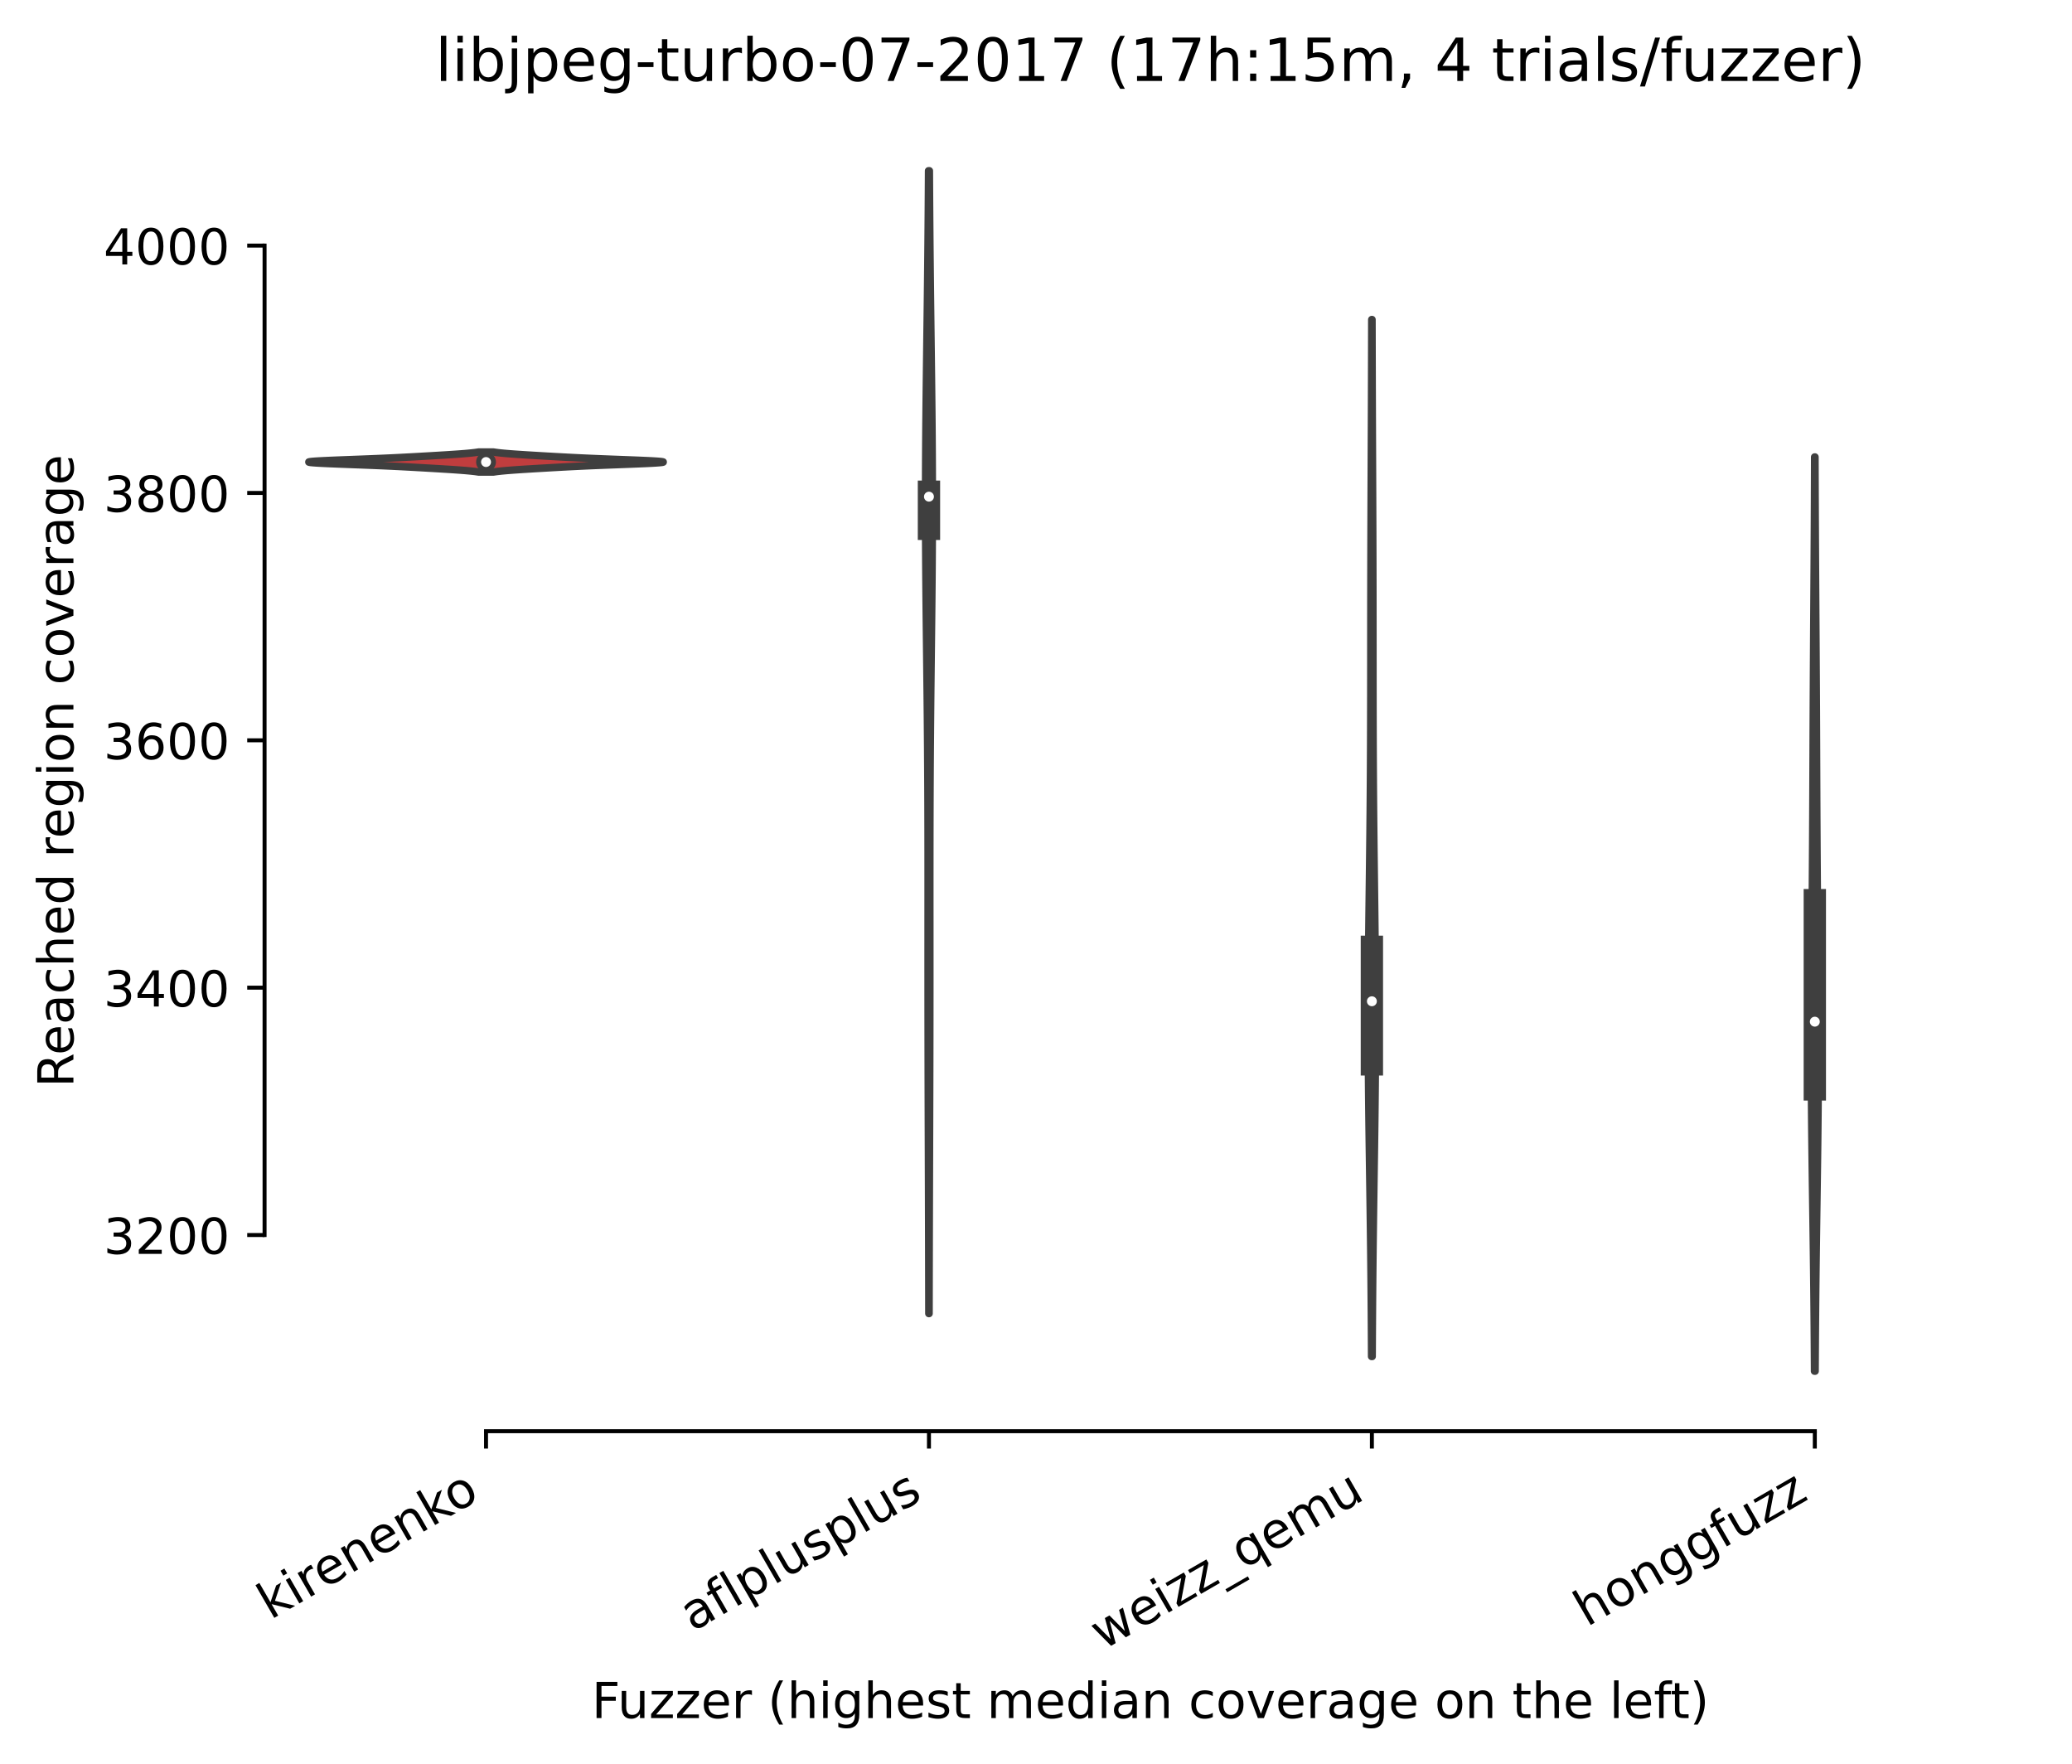 <?xml version="1.0" encoding="utf-8" standalone="no"?>
<!DOCTYPE svg PUBLIC "-//W3C//DTD SVG 1.1//EN"
  "http://www.w3.org/Graphics/SVG/1.1/DTD/svg11.dtd">
<!-- Created with matplotlib (https://matplotlib.org/) -->
<svg height="355.524pt" version="1.1" viewBox="0 0 417.648 355.524" width="417.648pt" xmlns="http://www.w3.org/2000/svg" xmlns:xlink="http://www.w3.org/1999/xlink">
 <defs>
  <style type="text/css">*{stroke-linecap:butt;stroke-linejoin:round;}</style>
 </defs>
 <g id="figure_1">
  <g id="patch_1">
   <path d="M 0 355.524 
L 417.648 355.524 
L 417.648 0 
L 0 0 
z
" style="fill:#ffffff;"/>
  </g>
  <g id="axes_1">
   <g id="patch_2">
    <path d="M 53.328 288.43 
L 410.448 288.43 
L 410.448 22.318 
L 53.328 22.318 
z
" style="fill:#ffffff;"/>
   </g>
   <g id="PolyCollection_1">
    <defs>
     <path d="M 99.448 -260.391 
L 96.489 -260.391 
L 96.236 -260.432 
L 95.951 -260.473 
L 95.635 -260.514 
L 95.285 -260.554 
L 94.901 -260.595 
L 94.483 -260.636 
L 94.03 -260.677 
L 93.545 -260.718 
L 93.028 -260.758 
L 92.48 -260.799 
L 91.905 -260.84 
L 91.305 -260.881 
L 90.683 -260.922 
L 90.042 -260.962 
L 89.385 -261.003 
L 88.715 -261.044 
L 88.034 -261.085 
L 87.345 -261.126 
L 86.65 -261.166 
L 85.949 -261.207 
L 85.242 -261.248 
L 84.529 -261.289 
L 83.807 -261.329 
L 83.074 -261.37 
L 82.327 -261.411 
L 81.563 -261.452 
L 80.776 -261.493 
L 79.963 -261.533 
L 79.121 -261.574 
L 78.245 -261.615 
L 77.334 -261.656 
L 76.386 -261.697 
L 75.403 -261.737 
L 74.387 -261.778 
L 73.341 -261.819 
L 72.274 -261.86 
L 71.194 -261.9 
L 70.112 -261.941 
L 69.041 -261.982 
L 67.994 -262.023 
L 66.988 -262.064 
L 66.039 -262.104 
L 65.163 -262.145 
L 64.377 -262.186 
L 63.695 -262.227 
L 63.132 -262.268 
L 62.699 -262.308 
L 62.405 -262.349 
L 62.256 -262.39 
L 62.256 -262.431 
L 62.405 -262.471 
L 62.699 -262.512 
L 63.132 -262.553 
L 63.695 -262.594 
L 64.377 -262.635 
L 65.163 -262.675 
L 66.039 -262.716 
L 66.988 -262.757 
L 67.994 -262.798 
L 69.041 -262.839 
L 70.112 -262.879 
L 71.194 -262.92 
L 72.274 -262.961 
L 73.341 -263.002 
L 74.387 -263.042 
L 75.403 -263.083 
L 76.386 -263.124 
L 77.334 -263.165 
L 78.245 -263.206 
L 79.121 -263.246 
L 79.963 -263.287 
L 80.776 -263.328 
L 81.563 -263.369 
L 82.327 -263.41 
L 83.074 -263.45 
L 83.807 -263.491 
L 84.529 -263.532 
L 85.242 -263.573 
L 85.949 -263.613 
L 86.65 -263.654 
L 87.345 -263.695 
L 88.034 -263.736 
L 88.715 -263.777 
L 89.385 -263.817 
L 90.042 -263.858 
L 90.683 -263.899 
L 91.305 -263.94 
L 91.905 -263.981 
L 92.48 -264.021 
L 93.028 -264.062 
L 93.545 -264.103 
L 94.03 -264.144 
L 94.483 -264.184 
L 94.901 -264.225 
L 95.285 -264.266 
L 95.635 -264.307 
L 95.951 -264.348 
L 96.236 -264.388 
L 96.489 -264.429 
L 99.448 -264.429 
L 99.448 -264.429 
L 99.701 -264.388 
L 99.985 -264.348 
L 100.301 -264.307 
L 100.651 -264.266 
L 101.035 -264.225 
L 101.454 -264.184 
L 101.906 -264.144 
L 102.391 -264.103 
L 102.909 -264.062 
L 103.456 -264.021 
L 104.031 -263.981 
L 104.631 -263.94 
L 105.253 -263.899 
L 105.894 -263.858 
L 106.552 -263.817 
L 107.222 -263.777 
L 107.902 -263.736 
L 108.591 -263.695 
L 109.286 -263.654 
L 109.987 -263.613 
L 110.694 -263.573 
L 111.408 -263.532 
L 112.13 -263.491 
L 112.862 -263.45 
L 113.609 -263.41 
L 114.374 -263.369 
L 115.16 -263.328 
L 115.973 -263.287 
L 116.816 -263.246 
L 117.691 -263.206 
L 118.603 -263.165 
L 119.55 -263.124 
L 120.533 -263.083 
L 121.55 -263.042 
L 122.595 -263.002 
L 123.662 -262.961 
L 124.742 -262.92 
L 125.824 -262.879 
L 126.896 -262.839 
L 127.942 -262.798 
L 128.948 -262.757 
L 129.897 -262.716 
L 130.773 -262.675 
L 131.559 -262.635 
L 132.241 -262.594 
L 132.804 -262.553 
L 133.237 -262.512 
L 133.531 -262.471 
L 133.68 -262.431 
L 133.68 -262.39 
L 133.531 -262.349 
L 133.237 -262.308 
L 132.804 -262.268 
L 132.241 -262.227 
L 131.559 -262.186 
L 130.773 -262.145 
L 129.897 -262.104 
L 128.948 -262.064 
L 127.942 -262.023 
L 126.896 -261.982 
L 125.824 -261.941 
L 124.742 -261.9 
L 123.662 -261.86 
L 122.595 -261.819 
L 121.55 -261.778 
L 120.533 -261.737 
L 119.55 -261.697 
L 118.603 -261.656 
L 117.691 -261.615 
L 116.816 -261.574 
L 115.973 -261.533 
L 115.16 -261.493 
L 114.374 -261.452 
L 113.609 -261.411 
L 112.862 -261.37 
L 112.13 -261.329 
L 111.408 -261.289 
L 110.694 -261.248 
L 109.987 -261.207 
L 109.286 -261.166 
L 108.591 -261.126 
L 107.902 -261.085 
L 107.222 -261.044 
L 106.552 -261.003 
L 105.894 -260.962 
L 105.253 -260.922 
L 104.631 -260.881 
L 104.031 -260.84 
L 103.456 -260.799 
L 102.909 -260.758 
L 102.391 -260.718 
L 101.906 -260.677 
L 101.454 -260.636 
L 101.035 -260.595 
L 100.651 -260.554 
L 100.301 -260.514 
L 99.985 -260.473 
L 99.701 -260.432 
L 99.448 -260.391 
z
" id="m0ceba3107f" style="stroke:#3f3f3f;stroke-width:1.5;"/>
    </defs>
    <g clip-path="url(#pd5e8eb4f07)">
     <use style="fill:#c03d3e;stroke:#3f3f3f;stroke-width:1.5;" x="0" xlink:href="#m0ceba3107f" y="355.524"/>
    </g>
   </g>
   <g id="PolyCollection_2">
    <defs>
     <path d="M 187.271 -90.8 
L 187.225 -90.8 
L 187.221 -93.127 
L 187.217 -95.453 
L 187.213 -97.779 
L 187.208 -100.106 
L 187.203 -102.432 
L 187.198 -104.759 
L 187.192 -107.085 
L 187.186 -109.411 
L 187.179 -111.738 
L 187.172 -114.064 
L 187.165 -116.39 
L 187.158 -118.717 
L 187.15 -121.043 
L 187.143 -123.369 
L 187.135 -125.696 
L 187.128 -128.022 
L 187.12 -130.348 
L 187.113 -132.675 
L 187.106 -135.001 
L 187.1 -137.327 
L 187.094 -139.654 
L 187.089 -141.98 
L 187.084 -144.307 
L 187.08 -146.633 
L 187.076 -148.959 
L 187.073 -151.286 
L 187.071 -153.612 
L 187.07 -155.938 
L 187.069 -158.265 
L 187.068 -160.591 
L 187.068 -162.917 
L 187.069 -165.244 
L 187.07 -167.57 
L 187.07 -169.896 
L 187.071 -172.223 
L 187.072 -174.549 
L 187.072 -176.876 
L 187.072 -179.202 
L 187.071 -181.528 
L 187.069 -183.855 
L 187.065 -186.181 
L 187.061 -188.507 
L 187.055 -190.834 
L 187.048 -193.16 
L 187.039 -195.486 
L 187.028 -197.813 
L 187.015 -200.139 
L 187 -202.465 
L 186.984 -204.792 
L 186.965 -207.118 
L 186.945 -209.444 
L 186.924 -211.771 
L 186.9 -214.097 
L 186.876 -216.424 
L 186.85 -218.75 
L 186.824 -221.076 
L 186.797 -223.403 
L 186.77 -225.729 
L 186.743 -228.055 
L 186.717 -230.382 
L 186.692 -232.708 
L 186.668 -235.034 
L 186.646 -237.361 
L 186.626 -239.687 
L 186.608 -242.013 
L 186.593 -244.34 
L 186.58 -246.666 
L 186.571 -248.992 
L 186.565 -251.319 
L 186.563 -253.645 
L 186.564 -255.972 
L 186.568 -258.298 
L 186.576 -260.624 
L 186.587 -262.951 
L 186.601 -265.277 
L 186.618 -267.603 
L 186.638 -269.93 
L 186.661 -272.256 
L 186.685 -274.582 
L 186.711 -276.909 
L 186.739 -279.235 
L 186.767 -281.561 
L 186.797 -283.888 
L 186.826 -286.214 
L 186.856 -288.541 
L 186.886 -290.867 
L 186.915 -293.193 
L 186.943 -295.52 
L 186.97 -297.846 
L 186.997 -300.172 
L 187.022 -302.499 
L 187.045 -304.825 
L 187.067 -307.151 
L 187.087 -309.478 
L 187.106 -311.804 
L 187.124 -314.13 
L 187.139 -316.457 
L 187.154 -318.783 
L 187.166 -321.109 
L 187.33 -321.109 
L 187.33 -321.109 
L 187.343 -318.783 
L 187.357 -316.457 
L 187.373 -314.13 
L 187.39 -311.804 
L 187.409 -309.478 
L 187.429 -307.151 
L 187.451 -304.825 
L 187.475 -302.499 
L 187.5 -300.172 
L 187.526 -297.846 
L 187.553 -295.52 
L 187.582 -293.193 
L 187.611 -290.867 
L 187.64 -288.541 
L 187.67 -286.214 
L 187.7 -283.888 
L 187.729 -281.561 
L 187.758 -279.235 
L 187.785 -276.909 
L 187.811 -274.582 
L 187.836 -272.256 
L 187.858 -269.93 
L 187.878 -267.603 
L 187.895 -265.277 
L 187.909 -262.951 
L 187.92 -260.624 
L 187.928 -258.298 
L 187.933 -255.972 
L 187.934 -253.645 
L 187.931 -251.319 
L 187.925 -248.992 
L 187.916 -246.666 
L 187.904 -244.34 
L 187.889 -242.013 
L 187.871 -239.687 
L 187.85 -237.361 
L 187.828 -235.034 
L 187.804 -232.708 
L 187.779 -230.382 
L 187.753 -228.055 
L 187.726 -225.729 
L 187.699 -223.403 
L 187.672 -221.076 
L 187.646 -218.75 
L 187.62 -216.424 
L 187.596 -214.097 
L 187.573 -211.771 
L 187.551 -209.444 
L 187.531 -207.118 
L 187.512 -204.792 
L 187.496 -202.465 
L 187.481 -200.139 
L 187.469 -197.813 
L 187.458 -195.486 
L 187.449 -193.16 
L 187.441 -190.834 
L 187.435 -188.507 
L 187.431 -186.181 
L 187.428 -183.855 
L 187.426 -181.528 
L 187.425 -179.202 
L 187.424 -176.876 
L 187.424 -174.549 
L 187.425 -172.223 
L 187.426 -169.896 
L 187.427 -167.57 
L 187.427 -165.244 
L 187.428 -162.917 
L 187.428 -160.591 
L 187.428 -158.265 
L 187.427 -155.938 
L 187.425 -153.612 
L 187.423 -151.286 
L 187.42 -148.959 
L 187.417 -146.633 
L 187.412 -144.307 
L 187.408 -141.98 
L 187.402 -139.654 
L 187.396 -137.327 
L 187.39 -135.001 
L 187.383 -132.675 
L 187.376 -130.348 
L 187.369 -128.022 
L 187.361 -125.696 
L 187.354 -123.369 
L 187.346 -121.043 
L 187.339 -118.717 
L 187.331 -116.39 
L 187.324 -114.064 
L 187.317 -111.738 
L 187.311 -109.411 
L 187.304 -107.085 
L 187.298 -104.759 
L 187.293 -102.432 
L 187.288 -100.106 
L 187.283 -97.779 
L 187.279 -95.453 
L 187.275 -93.127 
L 187.271 -90.8 
z
" id="md9680a589e" style="stroke:#3f3f3f;stroke-width:1.5;"/>
    </defs>
    <g clip-path="url(#pd5e8eb4f07)">
     <use style="fill:#3274a1;stroke:#3f3f3f;stroke-width:1.5;" x="0" xlink:href="#md9680a589e" y="355.524"/>
    </g>
   </g>
   <g id="PolyCollection_3">
    <defs>
     <path d="M 276.588 -82.151 
L 276.468 -82.151 
L 276.458 -84.262 
L 276.446 -86.373 
L 276.433 -88.483 
L 276.419 -90.594 
L 276.403 -92.705 
L 276.386 -94.816 
L 276.367 -96.927 
L 276.346 -99.038 
L 276.324 -101.149 
L 276.3 -103.259 
L 276.275 -105.37 
L 276.248 -107.481 
L 276.22 -109.592 
L 276.191 -111.703 
L 276.162 -113.814 
L 276.131 -115.924 
L 276.1 -118.035 
L 276.069 -120.146 
L 276.039 -122.257 
L 276.008 -124.368 
L 275.979 -126.479 
L 275.95 -128.59 
L 275.924 -130.7 
L 275.899 -132.811 
L 275.876 -134.922 
L 275.856 -137.033 
L 275.838 -139.144 
L 275.823 -141.255 
L 275.812 -143.366 
L 275.803 -145.476 
L 275.798 -147.587 
L 275.797 -149.698 
L 275.798 -151.809 
L 275.803 -153.92 
L 275.812 -156.031 
L 275.823 -158.142 
L 275.837 -160.252 
L 275.854 -162.363 
L 275.874 -164.474 
L 275.895 -166.585 
L 275.918 -168.696 
L 275.942 -170.807 
L 275.968 -172.917 
L 275.994 -175.028 
L 276.02 -177.139 
L 276.047 -179.25 
L 276.073 -181.361 
L 276.098 -183.472 
L 276.122 -185.583 
L 276.146 -187.693 
L 276.167 -189.804 
L 276.188 -191.915 
L 276.206 -194.026 
L 276.223 -196.137 
L 276.238 -198.248 
L 276.252 -200.359 
L 276.263 -202.469 
L 276.273 -204.58 
L 276.282 -206.691 
L 276.288 -208.802 
L 276.294 -210.913 
L 276.298 -213.024 
L 276.302 -215.134 
L 276.304 -217.245 
L 276.306 -219.356 
L 276.308 -221.467 
L 276.309 -223.578 
L 276.31 -225.689 
L 276.312 -227.8 
L 276.314 -229.91 
L 276.316 -232.021 
L 276.318 -234.132 
L 276.322 -236.243 
L 276.325 -238.354 
L 276.33 -240.465 
L 276.335 -242.576 
L 276.341 -244.686 
L 276.347 -246.797 
L 276.354 -248.908 
L 276.362 -251.019 
L 276.37 -253.13 
L 276.378 -255.241 
L 276.387 -257.351 
L 276.396 -259.462 
L 276.405 -261.573 
L 276.414 -263.684 
L 276.422 -265.795 
L 276.431 -267.906 
L 276.44 -270.017 
L 276.448 -272.127 
L 276.456 -274.238 
L 276.463 -276.349 
L 276.47 -278.46 
L 276.476 -280.571 
L 276.482 -282.682 
L 276.488 -284.793 
L 276.493 -286.903 
L 276.498 -289.014 
L 276.502 -291.125 
L 276.554 -291.125 
L 276.554 -291.125 
L 276.559 -289.014 
L 276.563 -286.903 
L 276.568 -284.793 
L 276.574 -282.682 
L 276.58 -280.571 
L 276.586 -278.46 
L 276.593 -276.349 
L 276.601 -274.238 
L 276.608 -272.127 
L 276.617 -270.017 
L 276.625 -267.906 
L 276.634 -265.795 
L 276.643 -263.684 
L 276.652 -261.573 
L 276.661 -259.462 
L 276.669 -257.351 
L 276.678 -255.241 
L 276.686 -253.13 
L 276.694 -251.019 
L 276.702 -248.908 
L 276.709 -246.797 
L 276.715 -244.686 
L 276.721 -242.576 
L 276.726 -240.465 
L 276.731 -238.354 
L 276.735 -236.243 
L 276.738 -234.132 
L 276.74 -232.021 
L 276.743 -229.91 
L 276.744 -227.8 
L 276.746 -225.689 
L 276.747 -223.578 
L 276.749 -221.467 
L 276.75 -219.356 
L 276.752 -217.245 
L 276.755 -215.134 
L 276.758 -213.024 
L 276.762 -210.913 
L 276.768 -208.802 
L 276.775 -206.691 
L 276.783 -204.58 
L 276.793 -202.469 
L 276.804 -200.359 
L 276.818 -198.248 
L 276.833 -196.137 
L 276.85 -194.026 
L 276.868 -191.915 
L 276.889 -189.804 
L 276.911 -187.693 
L 276.934 -185.583 
L 276.958 -183.472 
L 276.984 -181.361 
L 277.01 -179.25 
L 277.036 -177.139 
L 277.062 -175.028 
L 277.088 -172.917 
L 277.114 -170.807 
L 277.138 -168.696 
L 277.161 -166.585 
L 277.183 -164.474 
L 277.202 -162.363 
L 277.219 -160.252 
L 277.233 -158.142 
L 277.245 -156.031 
L 277.253 -153.92 
L 277.258 -151.809 
L 277.26 -149.698 
L 277.258 -147.587 
L 277.253 -145.476 
L 277.245 -143.366 
L 277.233 -141.255 
L 277.218 -139.144 
L 277.201 -137.033 
L 277.18 -134.922 
L 277.157 -132.811 
L 277.133 -130.7 
L 277.106 -128.59 
L 277.077 -126.479 
L 277.048 -124.368 
L 277.018 -122.257 
L 276.987 -120.146 
L 276.956 -118.035 
L 276.925 -115.924 
L 276.895 -113.814 
L 276.865 -111.703 
L 276.836 -109.592 
L 276.808 -107.481 
L 276.781 -105.37 
L 276.756 -103.259 
L 276.732 -101.149 
L 276.71 -99.038 
L 276.69 -96.927 
L 276.671 -94.816 
L 276.653 -92.705 
L 276.637 -90.594 
L 276.623 -88.483 
L 276.61 -86.373 
L 276.599 -84.262 
L 276.588 -82.151 
z
" id="md2ad7f88ec" style="stroke:#3f3f3f;stroke-width:1.5;"/>
    </defs>
    <g clip-path="url(#pd5e8eb4f07)">
     <use style="fill:#c7c7c7;stroke:#3f3f3f;stroke-width:1.5;" x="0" xlink:href="#md2ad7f88ec" y="355.524"/>
    </g>
   </g>
   <g id="PolyCollection_4">
    <defs>
     <path d="M 365.87 -79.189 
L 365.746 -79.189 
L 365.736 -81.05 
L 365.726 -82.911 
L 365.714 -84.772 
L 365.701 -86.633 
L 365.686 -88.494 
L 365.671 -90.355 
L 365.654 -92.216 
L 365.635 -94.077 
L 365.616 -95.938 
L 365.595 -97.799 
L 365.573 -99.66 
L 365.55 -101.521 
L 365.526 -103.382 
L 365.501 -105.243 
L 365.475 -107.104 
L 365.449 -108.965 
L 365.422 -110.826 
L 365.395 -112.687 
L 365.368 -114.548 
L 365.341 -116.41 
L 365.315 -118.271 
L 365.289 -120.132 
L 365.265 -121.993 
L 365.241 -123.854 
L 365.219 -125.715 
L 365.198 -127.576 
L 365.179 -129.437 
L 365.162 -131.298 
L 365.147 -133.159 
L 365.134 -135.02 
L 365.123 -136.881 
L 365.115 -138.742 
L 365.109 -140.603 
L 365.106 -142.464 
L 365.104 -144.325 
L 365.105 -146.186 
L 365.109 -148.047 
L 365.114 -149.908 
L 365.121 -151.769 
L 365.13 -153.63 
L 365.141 -155.491 
L 365.153 -157.352 
L 365.166 -159.213 
L 365.18 -161.074 
L 365.195 -162.935 
L 365.211 -164.796 
L 365.226 -166.657 
L 365.242 -168.518 
L 365.259 -170.379 
L 365.274 -172.24 
L 365.29 -174.101 
L 365.305 -175.962 
L 365.32 -177.823 
L 365.333 -179.684 
L 365.347 -181.545 
L 365.359 -183.406 
L 365.371 -185.267 
L 365.382 -187.128 
L 365.392 -188.989 
L 365.402 -190.85 
L 365.411 -192.711 
L 365.42 -194.572 
L 365.428 -196.433 
L 365.436 -198.294 
L 365.444 -200.155 
L 365.452 -202.016 
L 365.46 -203.877 
L 365.468 -205.738 
L 365.476 -207.599 
L 365.484 -209.46 
L 365.493 -211.321 
L 365.502 -213.182 
L 365.512 -215.043 
L 365.522 -216.904 
L 365.532 -218.765 
L 365.543 -220.626 
L 365.554 -222.487 
L 365.566 -224.348 
L 365.577 -226.209 
L 365.589 -228.07 
L 365.602 -229.931 
L 365.614 -231.792 
L 365.626 -233.653 
L 365.638 -235.514 
L 365.651 -237.375 
L 365.662 -239.236 
L 365.674 -241.097 
L 365.685 -242.958 
L 365.696 -244.819 
L 365.706 -246.68 
L 365.716 -248.541 
L 365.725 -250.402 
L 365.733 -252.263 
L 365.742 -254.124 
L 365.749 -255.985 
L 365.756 -257.846 
L 365.762 -259.707 
L 365.768 -261.568 
L 365.773 -263.429 
L 365.843 -263.429 
L 365.843 -263.429 
L 365.848 -261.568 
L 365.854 -259.707 
L 365.86 -257.846 
L 365.867 -255.985 
L 365.875 -254.124 
L 365.883 -252.263 
L 365.891 -250.402 
L 365.901 -248.541 
L 365.91 -246.68 
L 365.921 -244.819 
L 365.931 -242.958 
L 365.942 -241.097 
L 365.954 -239.236 
L 365.966 -237.375 
L 365.978 -235.514 
L 365.99 -233.653 
L 366.002 -231.792 
L 366.015 -229.931 
L 366.027 -228.07 
L 366.039 -226.209 
L 366.051 -224.348 
L 366.062 -222.487 
L 366.073 -220.626 
L 366.084 -218.765 
L 366.095 -216.904 
L 366.104 -215.043 
L 366.114 -213.182 
L 366.123 -211.321 
L 366.132 -209.46 
L 366.14 -207.599 
L 366.148 -205.738 
L 366.156 -203.877 
L 366.164 -202.016 
L 366.172 -200.155 
L 366.18 -198.294 
L 366.188 -196.433 
L 366.196 -194.572 
L 366.205 -192.711 
L 366.214 -190.85 
L 366.224 -188.989 
L 366.234 -187.128 
L 366.245 -185.267 
L 366.257 -183.406 
L 366.27 -181.545 
L 366.283 -179.684 
L 366.297 -177.823 
L 366.311 -175.962 
L 366.326 -174.101 
L 366.342 -172.24 
L 366.358 -170.379 
L 366.374 -168.518 
L 366.39 -166.657 
L 366.406 -164.796 
L 366.421 -162.935 
L 366.436 -161.074 
L 366.45 -159.213 
L 366.463 -157.352 
L 366.475 -155.491 
L 366.486 -153.63 
L 366.495 -151.769 
L 366.502 -149.908 
L 366.508 -148.047 
L 366.511 -146.186 
L 366.512 -144.325 
L 366.511 -142.464 
L 366.507 -140.603 
L 366.501 -138.742 
L 366.493 -136.881 
L 366.482 -135.02 
L 366.469 -133.159 
L 366.454 -131.298 
L 366.437 -129.437 
L 366.418 -127.576 
L 366.398 -125.715 
L 366.375 -123.854 
L 366.352 -121.993 
L 366.327 -120.132 
L 366.301 -118.271 
L 366.275 -116.41 
L 366.248 -114.548 
L 366.221 -112.687 
L 366.194 -110.826 
L 366.167 -108.965 
L 366.141 -107.104 
L 366.115 -105.243 
L 366.09 -103.382 
L 366.066 -101.521 
L 366.043 -99.66 
L 366.021 -97.799 
L 366 -95.938 
L 365.981 -94.077 
L 365.963 -92.216 
L 365.946 -90.355 
L 365.93 -88.494 
L 365.916 -86.633 
L 365.903 -84.772 
L 365.891 -82.911 
L 365.88 -81.05 
L 365.87 -79.189 
z
" id="mb53545b288" style="stroke:#3f3f3f;stroke-width:1.5;"/>
    </defs>
    <g clip-path="url(#pd5e8eb4f07)">
     <use style="fill:#9fd495;stroke:#3f3f3f;stroke-width:1.5;" x="0" xlink:href="#mb53545b288" y="355.524"/>
    </g>
   </g>
   <g id="matplotlib.axis_1">
    <g id="xtick_1">
     <g id="line2d_1">
      <defs>
       <path d="M 0 0 
L 0 3.5 
" id="m3cfe116b98" style="stroke:#000000;stroke-width:0.8;"/>
      </defs>
      <g>
       <use style="stroke:#000000;stroke-width:0.8;" x="97.968" xlink:href="#m3cfe116b98" y="288.43"/>
      </g>
     </g>
     <g id="text_1">
      <!-- kirenenko -->
      <g transform="translate(54.508 326.502)rotate(-30)scale(0.1 -0.1)">
       <defs>
        <path d="M 9.078 75.984 
L 18.109 75.984 
L 18.109 31.109 
L 44.922 54.688 
L 56.391 54.688 
L 27.391 29.109 
L 57.625 0 
L 45.906 0 
L 18.109 26.703 
L 18.109 0 
L 9.078 0 
z
" id="DejaVuSans-107"/>
        <path d="M 9.422 54.688 
L 18.406 54.688 
L 18.406 0 
L 9.422 0 
z
M 9.422 75.984 
L 18.406 75.984 
L 18.406 64.594 
L 9.422 64.594 
z
" id="DejaVuSans-105"/>
        <path d="M 41.109 46.297 
Q 39.594 47.172 37.812 47.578 
Q 36.031 48 33.891 48 
Q 26.266 48 22.188 43.047 
Q 18.109 38.094 18.109 28.812 
L 18.109 0 
L 9.078 0 
L 9.078 54.688 
L 18.109 54.688 
L 18.109 46.188 
Q 20.953 51.172 25.484 53.578 
Q 30.031 56 36.531 56 
Q 37.453 56 38.578 55.875 
Q 39.703 55.766 41.062 55.516 
z
" id="DejaVuSans-114"/>
        <path d="M 56.203 29.594 
L 56.203 25.203 
L 14.891 25.203 
Q 15.484 15.922 20.484 11.062 
Q 25.484 6.203 34.422 6.203 
Q 39.594 6.203 44.453 7.469 
Q 49.312 8.734 54.109 11.281 
L 54.109 2.781 
Q 49.266 0.734 44.188 -0.344 
Q 39.109 -1.422 33.891 -1.422 
Q 20.797 -1.422 13.156 6.188 
Q 5.516 13.812 5.516 26.812 
Q 5.516 40.234 12.766 48.109 
Q 20.016 56 32.328 56 
Q 43.359 56 49.781 48.891 
Q 56.203 41.797 56.203 29.594 
z
M 47.219 32.234 
Q 47.125 39.594 43.094 43.984 
Q 39.062 48.391 32.422 48.391 
Q 24.906 48.391 20.391 44.141 
Q 15.875 39.891 15.188 32.172 
z
" id="DejaVuSans-101"/>
        <path d="M 54.891 33.016 
L 54.891 0 
L 45.906 0 
L 45.906 32.719 
Q 45.906 40.484 42.875 44.328 
Q 39.844 48.188 33.797 48.188 
Q 26.516 48.188 22.312 43.547 
Q 18.109 38.922 18.109 30.906 
L 18.109 0 
L 9.078 0 
L 9.078 54.688 
L 18.109 54.688 
L 18.109 46.188 
Q 21.344 51.125 25.703 53.562 
Q 30.078 56 35.797 56 
Q 45.219 56 50.047 50.172 
Q 54.891 44.344 54.891 33.016 
z
" id="DejaVuSans-110"/>
        <path d="M 30.609 48.391 
Q 23.391 48.391 19.188 42.75 
Q 14.984 37.109 14.984 27.297 
Q 14.984 17.484 19.156 11.844 
Q 23.344 6.203 30.609 6.203 
Q 37.797 6.203 41.984 11.859 
Q 46.188 17.531 46.188 27.297 
Q 46.188 37.016 41.984 42.703 
Q 37.797 48.391 30.609 48.391 
z
M 30.609 56 
Q 42.328 56 49.016 48.375 
Q 55.719 40.766 55.719 27.297 
Q 55.719 13.875 49.016 6.219 
Q 42.328 -1.422 30.609 -1.422 
Q 18.844 -1.422 12.172 6.219 
Q 5.516 13.875 5.516 27.297 
Q 5.516 40.766 12.172 48.375 
Q 18.844 56 30.609 56 
z
" id="DejaVuSans-111"/>
       </defs>
       <use xlink:href="#DejaVuSans-107"/>
       <use x="57.91" xlink:href="#DejaVuSans-105"/>
       <use x="85.693" xlink:href="#DejaVuSans-114"/>
       <use x="124.557" xlink:href="#DejaVuSans-101"/>
       <use x="186.08" xlink:href="#DejaVuSans-110"/>
       <use x="249.459" xlink:href="#DejaVuSans-101"/>
       <use x="310.982" xlink:href="#DejaVuSans-110"/>
       <use x="374.361" xlink:href="#DejaVuSans-107"/>
       <use x="428.646" xlink:href="#DejaVuSans-111"/>
      </g>
     </g>
    </g>
    <g id="xtick_2">
     <g id="line2d_2">
      <g>
       <use style="stroke:#000000;stroke-width:0.8;" x="187.248" xlink:href="#m3cfe116b98" y="288.43"/>
      </g>
     </g>
     <g id="text_2">
      <!-- aflplusplus -->
      <g transform="translate(139.639 328.897)rotate(-30)scale(0.1 -0.1)">
       <defs>
        <path d="M 34.281 27.484 
Q 23.391 27.484 19.188 25 
Q 14.984 22.516 14.984 16.5 
Q 14.984 11.719 18.141 8.906 
Q 21.297 6.109 26.703 6.109 
Q 34.188 6.109 38.703 11.406 
Q 43.219 16.703 43.219 25.484 
L 43.219 27.484 
z
M 52.203 31.203 
L 52.203 0 
L 43.219 0 
L 43.219 8.297 
Q 40.141 3.328 35.547 0.953 
Q 30.953 -1.422 24.312 -1.422 
Q 15.922 -1.422 10.953 3.297 
Q 6 8.016 6 15.922 
Q 6 25.141 12.172 29.828 
Q 18.359 34.516 30.609 34.516 
L 43.219 34.516 
L 43.219 35.406 
Q 43.219 41.609 39.141 45 
Q 35.062 48.391 27.688 48.391 
Q 23 48.391 18.547 47.266 
Q 14.109 46.141 10.016 43.891 
L 10.016 52.203 
Q 14.938 54.109 19.578 55.047 
Q 24.219 56 28.609 56 
Q 40.484 56 46.344 49.844 
Q 52.203 43.703 52.203 31.203 
z
" id="DejaVuSans-97"/>
        <path d="M 37.109 75.984 
L 37.109 68.5 
L 28.516 68.5 
Q 23.688 68.5 21.797 66.547 
Q 19.922 64.594 19.922 59.516 
L 19.922 54.688 
L 34.719 54.688 
L 34.719 47.703 
L 19.922 47.703 
L 19.922 0 
L 10.891 0 
L 10.891 47.703 
L 2.297 47.703 
L 2.297 54.688 
L 10.891 54.688 
L 10.891 58.5 
Q 10.891 67.625 15.141 71.797 
Q 19.391 75.984 28.609 75.984 
z
" id="DejaVuSans-102"/>
        <path d="M 9.422 75.984 
L 18.406 75.984 
L 18.406 0 
L 9.422 0 
z
" id="DejaVuSans-108"/>
        <path d="M 18.109 8.203 
L 18.109 -20.797 
L 9.078 -20.797 
L 9.078 54.688 
L 18.109 54.688 
L 18.109 46.391 
Q 20.953 51.266 25.266 53.625 
Q 29.594 56 35.594 56 
Q 45.562 56 51.781 48.094 
Q 58.016 40.188 58.016 27.297 
Q 58.016 14.406 51.781 6.484 
Q 45.562 -1.422 35.594 -1.422 
Q 29.594 -1.422 25.266 0.953 
Q 20.953 3.328 18.109 8.203 
z
M 48.688 27.297 
Q 48.688 37.203 44.609 42.844 
Q 40.531 48.484 33.406 48.484 
Q 26.266 48.484 22.188 42.844 
Q 18.109 37.203 18.109 27.297 
Q 18.109 17.391 22.188 11.75 
Q 26.266 6.109 33.406 6.109 
Q 40.531 6.109 44.609 11.75 
Q 48.688 17.391 48.688 27.297 
z
" id="DejaVuSans-112"/>
        <path d="M 8.5 21.578 
L 8.5 54.688 
L 17.484 54.688 
L 17.484 21.922 
Q 17.484 14.156 20.5 10.266 
Q 23.531 6.391 29.594 6.391 
Q 36.859 6.391 41.078 11.031 
Q 45.312 15.672 45.312 23.688 
L 45.312 54.688 
L 54.297 54.688 
L 54.297 0 
L 45.312 0 
L 45.312 8.406 
Q 42.047 3.422 37.719 1 
Q 33.406 -1.422 27.688 -1.422 
Q 18.266 -1.422 13.375 4.438 
Q 8.5 10.297 8.5 21.578 
z
M 31.109 56 
z
" id="DejaVuSans-117"/>
        <path d="M 44.281 53.078 
L 44.281 44.578 
Q 40.484 46.531 36.375 47.5 
Q 32.281 48.484 27.875 48.484 
Q 21.188 48.484 17.844 46.438 
Q 14.5 44.391 14.5 40.281 
Q 14.5 37.156 16.891 35.375 
Q 19.281 33.594 26.516 31.984 
L 29.594 31.297 
Q 39.156 29.25 43.188 25.516 
Q 47.219 21.781 47.219 15.094 
Q 47.219 7.469 41.188 3.016 
Q 35.156 -1.422 24.609 -1.422 
Q 20.219 -1.422 15.453 -0.562 
Q 10.688 0.297 5.422 2 
L 5.422 11.281 
Q 10.406 8.688 15.234 7.391 
Q 20.062 6.109 24.812 6.109 
Q 31.156 6.109 34.562 8.281 
Q 37.984 10.453 37.984 14.406 
Q 37.984 18.062 35.516 20.016 
Q 33.062 21.969 24.703 23.781 
L 21.578 24.516 
Q 13.234 26.266 9.516 29.906 
Q 5.812 33.547 5.812 39.891 
Q 5.812 47.609 11.281 51.797 
Q 16.75 56 26.812 56 
Q 31.781 56 36.172 55.266 
Q 40.578 54.547 44.281 53.078 
z
" id="DejaVuSans-115"/>
       </defs>
       <use xlink:href="#DejaVuSans-97"/>
       <use x="61.279" xlink:href="#DejaVuSans-102"/>
       <use x="96.484" xlink:href="#DejaVuSans-108"/>
       <use x="124.268" xlink:href="#DejaVuSans-112"/>
       <use x="187.744" xlink:href="#DejaVuSans-108"/>
       <use x="215.527" xlink:href="#DejaVuSans-117"/>
       <use x="278.906" xlink:href="#DejaVuSans-115"/>
       <use x="331.006" xlink:href="#DejaVuSans-112"/>
       <use x="394.482" xlink:href="#DejaVuSans-108"/>
       <use x="422.266" xlink:href="#DejaVuSans-117"/>
       <use x="485.645" xlink:href="#DejaVuSans-115"/>
      </g>
     </g>
    </g>
    <g id="xtick_3">
     <g id="line2d_3">
      <g>
       <use style="stroke:#000000;stroke-width:0.8;" x="276.528" xlink:href="#m3cfe116b98" y="288.43"/>
      </g>
     </g>
     <g id="text_3">
      <!-- weizz_qemu -->
      <g transform="translate(222.361 332.604)rotate(-30)scale(0.1 -0.1)">
       <defs>
        <path d="M 4.203 54.688 
L 13.188 54.688 
L 24.422 12.016 
L 35.594 54.688 
L 46.188 54.688 
L 57.422 12.016 
L 68.609 54.688 
L 77.594 54.688 
L 63.281 0 
L 52.688 0 
L 40.922 44.828 
L 29.109 0 
L 18.5 0 
z
" id="DejaVuSans-119"/>
        <path d="M 5.516 54.688 
L 48.188 54.688 
L 48.188 46.484 
L 14.406 7.172 
L 48.188 7.172 
L 48.188 0 
L 4.297 0 
L 4.297 8.203 
L 38.094 47.516 
L 5.516 47.516 
z
" id="DejaVuSans-122"/>
        <path d="M 50.984 -16.609 
L 50.984 -23.578 
L -0.984 -23.578 
L -0.984 -16.609 
z
" id="DejaVuSans-95"/>
        <path d="M 14.797 27.297 
Q 14.797 17.391 18.875 11.75 
Q 22.953 6.109 30.078 6.109 
Q 37.203 6.109 41.297 11.75 
Q 45.406 17.391 45.406 27.297 
Q 45.406 37.203 41.297 42.844 
Q 37.203 48.484 30.078 48.484 
Q 22.953 48.484 18.875 42.844 
Q 14.797 37.203 14.797 27.297 
z
M 45.406 8.203 
Q 42.578 3.328 38.25 0.953 
Q 33.938 -1.422 27.875 -1.422 
Q 17.969 -1.422 11.734 6.484 
Q 5.516 14.406 5.516 27.297 
Q 5.516 40.188 11.734 48.094 
Q 17.969 56 27.875 56 
Q 33.938 56 38.25 53.625 
Q 42.578 51.266 45.406 46.391 
L 45.406 54.688 
L 54.391 54.688 
L 54.391 -20.797 
L 45.406 -20.797 
z
" id="DejaVuSans-113"/>
        <path d="M 52 44.188 
Q 55.375 50.25 60.062 53.125 
Q 64.75 56 71.094 56 
Q 79.641 56 84.281 50.016 
Q 88.922 44.047 88.922 33.016 
L 88.922 0 
L 79.891 0 
L 79.891 32.719 
Q 79.891 40.578 77.094 44.375 
Q 74.312 48.188 68.609 48.188 
Q 61.625 48.188 57.562 43.547 
Q 53.516 38.922 53.516 30.906 
L 53.516 0 
L 44.484 0 
L 44.484 32.719 
Q 44.484 40.625 41.703 44.406 
Q 38.922 48.188 33.109 48.188 
Q 26.219 48.188 22.156 43.531 
Q 18.109 38.875 18.109 30.906 
L 18.109 0 
L 9.078 0 
L 9.078 54.688 
L 18.109 54.688 
L 18.109 46.188 
Q 21.188 51.219 25.484 53.609 
Q 29.781 56 35.688 56 
Q 41.656 56 45.828 52.969 
Q 50 49.953 52 44.188 
z
" id="DejaVuSans-109"/>
       </defs>
       <use xlink:href="#DejaVuSans-119"/>
       <use x="81.787" xlink:href="#DejaVuSans-101"/>
       <use x="143.311" xlink:href="#DejaVuSans-105"/>
       <use x="171.094" xlink:href="#DejaVuSans-122"/>
       <use x="223.584" xlink:href="#DejaVuSans-122"/>
       <use x="276.074" xlink:href="#DejaVuSans-95"/>
       <use x="326.074" xlink:href="#DejaVuSans-113"/>
       <use x="389.551" xlink:href="#DejaVuSans-101"/>
       <use x="451.074" xlink:href="#DejaVuSans-109"/>
       <use x="548.486" xlink:href="#DejaVuSans-117"/>
      </g>
     </g>
    </g>
    <g id="xtick_4">
     <g id="line2d_4">
      <g>
       <use style="stroke:#000000;stroke-width:0.8;" x="365.808" xlink:href="#m3cfe116b98" y="288.43"/>
      </g>
     </g>
     <g id="text_4">
      <!-- honggfuzz -->
      <g transform="translate(319.869 327.933)rotate(-30)scale(0.1 -0.1)">
       <defs>
        <path d="M 54.891 33.016 
L 54.891 0 
L 45.906 0 
L 45.906 32.719 
Q 45.906 40.484 42.875 44.328 
Q 39.844 48.188 33.797 48.188 
Q 26.516 48.188 22.312 43.547 
Q 18.109 38.922 18.109 30.906 
L 18.109 0 
L 9.078 0 
L 9.078 75.984 
L 18.109 75.984 
L 18.109 46.188 
Q 21.344 51.125 25.703 53.562 
Q 30.078 56 35.797 56 
Q 45.219 56 50.047 50.172 
Q 54.891 44.344 54.891 33.016 
z
" id="DejaVuSans-104"/>
        <path d="M 45.406 27.984 
Q 45.406 37.75 41.375 43.109 
Q 37.359 48.484 30.078 48.484 
Q 22.859 48.484 18.828 43.109 
Q 14.797 37.75 14.797 27.984 
Q 14.797 18.266 18.828 12.891 
Q 22.859 7.516 30.078 7.516 
Q 37.359 7.516 41.375 12.891 
Q 45.406 18.266 45.406 27.984 
z
M 54.391 6.781 
Q 54.391 -7.172 48.188 -13.984 
Q 42 -20.797 29.203 -20.797 
Q 24.469 -20.797 20.266 -20.094 
Q 16.062 -19.391 12.109 -17.922 
L 12.109 -9.188 
Q 16.062 -11.328 19.922 -12.344 
Q 23.781 -13.375 27.781 -13.375 
Q 36.625 -13.375 41.016 -8.766 
Q 45.406 -4.156 45.406 5.172 
L 45.406 9.625 
Q 42.625 4.781 38.281 2.391 
Q 33.938 0 27.875 0 
Q 17.828 0 11.672 7.656 
Q 5.516 15.328 5.516 27.984 
Q 5.516 40.672 11.672 48.328 
Q 17.828 56 27.875 56 
Q 33.938 56 38.281 53.609 
Q 42.625 51.219 45.406 46.391 
L 45.406 54.688 
L 54.391 54.688 
z
" id="DejaVuSans-103"/>
       </defs>
       <use xlink:href="#DejaVuSans-104"/>
       <use x="63.379" xlink:href="#DejaVuSans-111"/>
       <use x="124.561" xlink:href="#DejaVuSans-110"/>
       <use x="187.939" xlink:href="#DejaVuSans-103"/>
       <use x="251.416" xlink:href="#DejaVuSans-103"/>
       <use x="314.893" xlink:href="#DejaVuSans-102"/>
       <use x="350.098" xlink:href="#DejaVuSans-117"/>
       <use x="413.477" xlink:href="#DejaVuSans-122"/>
       <use x="465.967" xlink:href="#DejaVuSans-122"/>
      </g>
     </g>
    </g>
    <g id="text_5">
     <!-- Fuzzer (highest median coverage on the left) -->
     <g transform="translate(119.27 346.244)scale(0.1 -0.1)">
      <defs>
       <path d="M 9.812 72.906 
L 51.703 72.906 
L 51.703 64.594 
L 19.672 64.594 
L 19.672 43.109 
L 48.578 43.109 
L 48.578 34.812 
L 19.672 34.812 
L 19.672 0 
L 9.812 0 
z
" id="DejaVuSans-70"/>
       <path id="DejaVuSans-32"/>
       <path d="M 31 75.875 
Q 24.469 64.656 21.281 53.656 
Q 18.109 42.672 18.109 31.391 
Q 18.109 20.125 21.312 9.062 
Q 24.516 -2 31 -13.188 
L 23.188 -13.188 
Q 15.875 -1.703 12.234 9.375 
Q 8.594 20.453 8.594 31.391 
Q 8.594 42.281 12.203 53.312 
Q 15.828 64.359 23.188 75.875 
z
" id="DejaVuSans-40"/>
       <path d="M 18.312 70.219 
L 18.312 54.688 
L 36.812 54.688 
L 36.812 47.703 
L 18.312 47.703 
L 18.312 18.016 
Q 18.312 11.328 20.141 9.422 
Q 21.969 7.516 27.594 7.516 
L 36.812 7.516 
L 36.812 0 
L 27.594 0 
Q 17.188 0 13.234 3.875 
Q 9.281 7.766 9.281 18.016 
L 9.281 47.703 
L 2.688 47.703 
L 2.688 54.688 
L 9.281 54.688 
L 9.281 70.219 
z
" id="DejaVuSans-116"/>
       <path d="M 45.406 46.391 
L 45.406 75.984 
L 54.391 75.984 
L 54.391 0 
L 45.406 0 
L 45.406 8.203 
Q 42.578 3.328 38.25 0.953 
Q 33.938 -1.422 27.875 -1.422 
Q 17.969 -1.422 11.734 6.484 
Q 5.516 14.406 5.516 27.297 
Q 5.516 40.188 11.734 48.094 
Q 17.969 56 27.875 56 
Q 33.938 56 38.25 53.625 
Q 42.578 51.266 45.406 46.391 
z
M 14.797 27.297 
Q 14.797 17.391 18.875 11.75 
Q 22.953 6.109 30.078 6.109 
Q 37.203 6.109 41.297 11.75 
Q 45.406 17.391 45.406 27.297 
Q 45.406 37.203 41.297 42.844 
Q 37.203 48.484 30.078 48.484 
Q 22.953 48.484 18.875 42.844 
Q 14.797 37.203 14.797 27.297 
z
" id="DejaVuSans-100"/>
       <path d="M 48.781 52.594 
L 48.781 44.188 
Q 44.969 46.297 41.141 47.344 
Q 37.312 48.391 33.406 48.391 
Q 24.656 48.391 19.812 42.844 
Q 14.984 37.312 14.984 27.297 
Q 14.984 17.281 19.812 11.734 
Q 24.656 6.203 33.406 6.203 
Q 37.312 6.203 41.141 7.25 
Q 44.969 8.297 48.781 10.406 
L 48.781 2.094 
Q 45.016 0.344 40.984 -0.531 
Q 36.969 -1.422 32.422 -1.422 
Q 20.062 -1.422 12.781 6.344 
Q 5.516 14.109 5.516 27.297 
Q 5.516 40.672 12.859 48.328 
Q 20.219 56 33.016 56 
Q 37.156 56 41.109 55.141 
Q 45.062 54.297 48.781 52.594 
z
" id="DejaVuSans-99"/>
       <path d="M 2.984 54.688 
L 12.5 54.688 
L 29.594 8.797 
L 46.688 54.688 
L 56.203 54.688 
L 35.688 0 
L 23.484 0 
z
" id="DejaVuSans-118"/>
       <path d="M 8.016 75.875 
L 15.828 75.875 
Q 23.141 64.359 26.781 53.312 
Q 30.422 42.281 30.422 31.391 
Q 30.422 20.453 26.781 9.375 
Q 23.141 -1.703 15.828 -13.188 
L 8.016 -13.188 
Q 14.5 -2 17.703 9.062 
Q 20.906 20.125 20.906 31.391 
Q 20.906 42.672 17.703 53.656 
Q 14.5 64.656 8.016 75.875 
z
" id="DejaVuSans-41"/>
      </defs>
      <use xlink:href="#DejaVuSans-70"/>
      <use x="52.02" xlink:href="#DejaVuSans-117"/>
      <use x="115.398" xlink:href="#DejaVuSans-122"/>
      <use x="167.889" xlink:href="#DejaVuSans-122"/>
      <use x="220.379" xlink:href="#DejaVuSans-101"/>
      <use x="281.902" xlink:href="#DejaVuSans-114"/>
      <use x="323.016" xlink:href="#DejaVuSans-32"/>
      <use x="354.803" xlink:href="#DejaVuSans-40"/>
      <use x="393.816" xlink:href="#DejaVuSans-104"/>
      <use x="457.195" xlink:href="#DejaVuSans-105"/>
      <use x="484.979" xlink:href="#DejaVuSans-103"/>
      <use x="548.455" xlink:href="#DejaVuSans-104"/>
      <use x="611.834" xlink:href="#DejaVuSans-101"/>
      <use x="673.357" xlink:href="#DejaVuSans-115"/>
      <use x="725.457" xlink:href="#DejaVuSans-116"/>
      <use x="764.666" xlink:href="#DejaVuSans-32"/>
      <use x="796.453" xlink:href="#DejaVuSans-109"/>
      <use x="893.865" xlink:href="#DejaVuSans-101"/>
      <use x="955.389" xlink:href="#DejaVuSans-100"/>
      <use x="1018.865" xlink:href="#DejaVuSans-105"/>
      <use x="1046.648" xlink:href="#DejaVuSans-97"/>
      <use x="1107.928" xlink:href="#DejaVuSans-110"/>
      <use x="1171.307" xlink:href="#DejaVuSans-32"/>
      <use x="1203.094" xlink:href="#DejaVuSans-99"/>
      <use x="1258.074" xlink:href="#DejaVuSans-111"/>
      <use x="1319.256" xlink:href="#DejaVuSans-118"/>
      <use x="1378.436" xlink:href="#DejaVuSans-101"/>
      <use x="1439.959" xlink:href="#DejaVuSans-114"/>
      <use x="1481.072" xlink:href="#DejaVuSans-97"/>
      <use x="1542.352" xlink:href="#DejaVuSans-103"/>
      <use x="1605.828" xlink:href="#DejaVuSans-101"/>
      <use x="1667.352" xlink:href="#DejaVuSans-32"/>
      <use x="1699.139" xlink:href="#DejaVuSans-111"/>
      <use x="1760.32" xlink:href="#DejaVuSans-110"/>
      <use x="1823.699" xlink:href="#DejaVuSans-32"/>
      <use x="1855.486" xlink:href="#DejaVuSans-116"/>
      <use x="1894.695" xlink:href="#DejaVuSans-104"/>
      <use x="1958.074" xlink:href="#DejaVuSans-101"/>
      <use x="2019.598" xlink:href="#DejaVuSans-32"/>
      <use x="2051.385" xlink:href="#DejaVuSans-108"/>
      <use x="2079.168" xlink:href="#DejaVuSans-101"/>
      <use x="2140.691" xlink:href="#DejaVuSans-102"/>
      <use x="2174.146" xlink:href="#DejaVuSans-116"/>
      <use x="2213.355" xlink:href="#DejaVuSans-41"/>
     </g>
    </g>
   </g>
   <g id="matplotlib.axis_2">
    <g id="ytick_1">
     <g id="line2d_5">
      <defs>
       <path d="M 0 0 
L -3.5 0 
" id="m17cd363814" style="stroke:#000000;stroke-width:0.8;"/>
      </defs>
      <g>
       <use style="stroke:#000000;stroke-width:0.8;" x="53.328" xlink:href="#m17cd363814" y="248.895"/>
      </g>
     </g>
     <g id="text_6">
      <!-- 3200 -->
      <g transform="translate(20.878 252.694)scale(0.1 -0.1)">
       <defs>
        <path d="M 40.578 39.312 
Q 47.656 37.797 51.625 33 
Q 55.609 28.219 55.609 21.188 
Q 55.609 10.406 48.188 4.484 
Q 40.766 -1.422 27.094 -1.422 
Q 22.516 -1.422 17.656 -0.516 
Q 12.797 0.391 7.625 2.203 
L 7.625 11.719 
Q 11.719 9.328 16.594 8.109 
Q 21.484 6.891 26.812 6.891 
Q 36.078 6.891 40.938 10.547 
Q 45.797 14.203 45.797 21.188 
Q 45.797 27.641 41.281 31.266 
Q 36.766 34.906 28.719 34.906 
L 20.219 34.906 
L 20.219 43.016 
L 29.109 43.016 
Q 36.375 43.016 40.234 45.922 
Q 44.094 48.828 44.094 54.297 
Q 44.094 59.906 40.109 62.906 
Q 36.141 65.922 28.719 65.922 
Q 24.656 65.922 20.016 65.031 
Q 15.375 64.156 9.812 62.312 
L 9.812 71.094 
Q 15.438 72.656 20.344 73.438 
Q 25.25 74.219 29.594 74.219 
Q 40.828 74.219 47.359 69.109 
Q 53.906 64.016 53.906 55.328 
Q 53.906 49.266 50.438 45.094 
Q 46.969 40.922 40.578 39.312 
z
" id="DejaVuSans-51"/>
        <path d="M 19.188 8.297 
L 53.609 8.297 
L 53.609 0 
L 7.328 0 
L 7.328 8.297 
Q 12.938 14.109 22.625 23.891 
Q 32.328 33.688 34.812 36.531 
Q 39.547 41.844 41.422 45.531 
Q 43.312 49.219 43.312 52.781 
Q 43.312 58.594 39.234 62.25 
Q 35.156 65.922 28.609 65.922 
Q 23.969 65.922 18.812 64.312 
Q 13.672 62.703 7.812 59.422 
L 7.812 69.391 
Q 13.766 71.781 18.938 73 
Q 24.125 74.219 28.422 74.219 
Q 39.75 74.219 46.484 68.547 
Q 53.219 62.891 53.219 53.422 
Q 53.219 48.922 51.531 44.891 
Q 49.859 40.875 45.406 35.406 
Q 44.188 33.984 37.641 27.219 
Q 31.109 20.453 19.188 8.297 
z
" id="DejaVuSans-50"/>
        <path d="M 31.781 66.406 
Q 24.172 66.406 20.328 58.906 
Q 16.5 51.422 16.5 36.375 
Q 16.5 21.391 20.328 13.891 
Q 24.172 6.391 31.781 6.391 
Q 39.453 6.391 43.281 13.891 
Q 47.125 21.391 47.125 36.375 
Q 47.125 51.422 43.281 58.906 
Q 39.453 66.406 31.781 66.406 
z
M 31.781 74.219 
Q 44.047 74.219 50.516 64.516 
Q 56.984 54.828 56.984 36.375 
Q 56.984 17.969 50.516 8.266 
Q 44.047 -1.422 31.781 -1.422 
Q 19.531 -1.422 13.062 8.266 
Q 6.594 17.969 6.594 36.375 
Q 6.594 54.828 13.062 64.516 
Q 19.531 74.219 31.781 74.219 
z
" id="DejaVuSans-48"/>
       </defs>
       <use xlink:href="#DejaVuSans-51"/>
       <use x="63.623" xlink:href="#DejaVuSans-50"/>
       <use x="127.246" xlink:href="#DejaVuSans-48"/>
       <use x="190.869" xlink:href="#DejaVuSans-48"/>
      </g>
     </g>
    </g>
    <g id="ytick_2">
     <g id="line2d_6">
      <g>
       <use style="stroke:#000000;stroke-width:0.8;" x="53.328" xlink:href="#m17cd363814" y="199.045"/>
      </g>
     </g>
     <g id="text_7">
      <!-- 3400 -->
      <g transform="translate(20.878 202.844)scale(0.1 -0.1)">
       <defs>
        <path d="M 37.797 64.312 
L 12.891 25.391 
L 37.797 25.391 
z
M 35.203 72.906 
L 47.609 72.906 
L 47.609 25.391 
L 58.016 25.391 
L 58.016 17.188 
L 47.609 17.188 
L 47.609 0 
L 37.797 0 
L 37.797 17.188 
L 4.891 17.188 
L 4.891 26.703 
z
" id="DejaVuSans-52"/>
       </defs>
       <use xlink:href="#DejaVuSans-51"/>
       <use x="63.623" xlink:href="#DejaVuSans-52"/>
       <use x="127.246" xlink:href="#DejaVuSans-48"/>
       <use x="190.869" xlink:href="#DejaVuSans-48"/>
      </g>
     </g>
    </g>
    <g id="ytick_3">
     <g id="line2d_7">
      <g>
       <use style="stroke:#000000;stroke-width:0.8;" x="53.328" xlink:href="#m17cd363814" y="149.195"/>
      </g>
     </g>
     <g id="text_8">
      <!-- 3600 -->
      <g transform="translate(20.878 152.994)scale(0.1 -0.1)">
       <defs>
        <path d="M 33.016 40.375 
Q 26.375 40.375 22.484 35.828 
Q 18.609 31.297 18.609 23.391 
Q 18.609 15.531 22.484 10.953 
Q 26.375 6.391 33.016 6.391 
Q 39.656 6.391 43.531 10.953 
Q 47.406 15.531 47.406 23.391 
Q 47.406 31.297 43.531 35.828 
Q 39.656 40.375 33.016 40.375 
z
M 52.594 71.297 
L 52.594 62.312 
Q 48.875 64.062 45.094 64.984 
Q 41.312 65.922 37.594 65.922 
Q 27.828 65.922 22.672 59.328 
Q 17.531 52.734 16.797 39.406 
Q 19.672 43.656 24.016 45.922 
Q 28.375 48.188 33.594 48.188 
Q 44.578 48.188 50.953 41.516 
Q 57.328 34.859 57.328 23.391 
Q 57.328 12.156 50.688 5.359 
Q 44.047 -1.422 33.016 -1.422 
Q 20.359 -1.422 13.672 8.266 
Q 6.984 17.969 6.984 36.375 
Q 6.984 53.656 15.188 63.938 
Q 23.391 74.219 37.203 74.219 
Q 40.922 74.219 44.703 73.484 
Q 48.484 72.75 52.594 71.297 
z
" id="DejaVuSans-54"/>
       </defs>
       <use xlink:href="#DejaVuSans-51"/>
       <use x="63.623" xlink:href="#DejaVuSans-54"/>
       <use x="127.246" xlink:href="#DejaVuSans-48"/>
       <use x="190.869" xlink:href="#DejaVuSans-48"/>
      </g>
     </g>
    </g>
    <g id="ytick_4">
     <g id="line2d_8">
      <g>
       <use style="stroke:#000000;stroke-width:0.8;" x="53.328" xlink:href="#m17cd363814" y="99.345"/>
      </g>
     </g>
     <g id="text_9">
      <!-- 3800 -->
      <g transform="translate(20.878 103.144)scale(0.1 -0.1)">
       <defs>
        <path d="M 31.781 34.625 
Q 24.75 34.625 20.719 30.859 
Q 16.703 27.094 16.703 20.516 
Q 16.703 13.922 20.719 10.156 
Q 24.75 6.391 31.781 6.391 
Q 38.812 6.391 42.859 10.172 
Q 46.922 13.969 46.922 20.516 
Q 46.922 27.094 42.891 30.859 
Q 38.875 34.625 31.781 34.625 
z
M 21.922 38.812 
Q 15.578 40.375 12.031 44.719 
Q 8.5 49.078 8.5 55.328 
Q 8.5 64.062 14.719 69.141 
Q 20.953 74.219 31.781 74.219 
Q 42.672 74.219 48.875 69.141 
Q 55.078 64.062 55.078 55.328 
Q 55.078 49.078 51.531 44.719 
Q 48 40.375 41.703 38.812 
Q 48.828 37.156 52.797 32.312 
Q 56.781 27.484 56.781 20.516 
Q 56.781 9.906 50.312 4.234 
Q 43.844 -1.422 31.781 -1.422 
Q 19.734 -1.422 13.25 4.234 
Q 6.781 9.906 6.781 20.516 
Q 6.781 27.484 10.781 32.312 
Q 14.797 37.156 21.922 38.812 
z
M 18.312 54.391 
Q 18.312 48.734 21.844 45.562 
Q 25.391 42.391 31.781 42.391 
Q 38.141 42.391 41.719 45.562 
Q 45.312 48.734 45.312 54.391 
Q 45.312 60.062 41.719 63.234 
Q 38.141 66.406 31.781 66.406 
Q 25.391 66.406 21.844 63.234 
Q 18.312 60.062 18.312 54.391 
z
" id="DejaVuSans-56"/>
       </defs>
       <use xlink:href="#DejaVuSans-51"/>
       <use x="63.623" xlink:href="#DejaVuSans-56"/>
       <use x="127.246" xlink:href="#DejaVuSans-48"/>
       <use x="190.869" xlink:href="#DejaVuSans-48"/>
      </g>
     </g>
    </g>
    <g id="ytick_5">
     <g id="line2d_9">
      <g>
       <use style="stroke:#000000;stroke-width:0.8;" x="53.328" xlink:href="#m17cd363814" y="49.494"/>
      </g>
     </g>
     <g id="text_10">
      <!-- 4000 -->
      <g transform="translate(20.878 53.294)scale(0.1 -0.1)">
       <use xlink:href="#DejaVuSans-52"/>
       <use x="63.623" xlink:href="#DejaVuSans-48"/>
       <use x="127.246" xlink:href="#DejaVuSans-48"/>
       <use x="190.869" xlink:href="#DejaVuSans-48"/>
      </g>
     </g>
    </g>
    <g id="text_11">
     <!-- Reached region coverage -->
     <g transform="translate(14.798 219.137)rotate(-90)scale(0.1 -0.1)">
      <defs>
       <path d="M 44.391 34.188 
Q 47.562 33.109 50.562 29.594 
Q 53.562 26.078 56.594 19.922 
L 66.609 0 
L 56 0 
L 46.688 18.703 
Q 43.062 26.031 39.672 28.422 
Q 36.281 30.812 30.422 30.812 
L 19.672 30.812 
L 19.672 0 
L 9.812 0 
L 9.812 72.906 
L 32.078 72.906 
Q 44.578 72.906 50.734 67.672 
Q 56.891 62.453 56.891 51.906 
Q 56.891 45.016 53.688 40.469 
Q 50.484 35.938 44.391 34.188 
z
M 19.672 64.797 
L 19.672 38.922 
L 32.078 38.922 
Q 39.203 38.922 42.844 42.219 
Q 46.484 45.516 46.484 51.906 
Q 46.484 58.297 42.844 61.547 
Q 39.203 64.797 32.078 64.797 
z
" id="DejaVuSans-82"/>
      </defs>
      <use xlink:href="#DejaVuSans-82"/>
      <use x="64.982" xlink:href="#DejaVuSans-101"/>
      <use x="126.506" xlink:href="#DejaVuSans-97"/>
      <use x="187.785" xlink:href="#DejaVuSans-99"/>
      <use x="242.766" xlink:href="#DejaVuSans-104"/>
      <use x="306.145" xlink:href="#DejaVuSans-101"/>
      <use x="367.668" xlink:href="#DejaVuSans-100"/>
      <use x="431.145" xlink:href="#DejaVuSans-32"/>
      <use x="462.932" xlink:href="#DejaVuSans-114"/>
      <use x="501.795" xlink:href="#DejaVuSans-101"/>
      <use x="563.318" xlink:href="#DejaVuSans-103"/>
      <use x="626.795" xlink:href="#DejaVuSans-105"/>
      <use x="654.578" xlink:href="#DejaVuSans-111"/>
      <use x="715.76" xlink:href="#DejaVuSans-110"/>
      <use x="779.139" xlink:href="#DejaVuSans-32"/>
      <use x="810.926" xlink:href="#DejaVuSans-99"/>
      <use x="865.906" xlink:href="#DejaVuSans-111"/>
      <use x="927.088" xlink:href="#DejaVuSans-118"/>
      <use x="986.268" xlink:href="#DejaVuSans-101"/>
      <use x="1047.791" xlink:href="#DejaVuSans-114"/>
      <use x="1088.904" xlink:href="#DejaVuSans-97"/>
      <use x="1150.184" xlink:href="#DejaVuSans-103"/>
      <use x="1213.66" xlink:href="#DejaVuSans-101"/>
     </g>
    </g>
   </g>
   <g id="line2d_10">
    <path clip-path="url(#pd5e8eb4f07)" d="M 97.968 93.113 
L 97.968 93.113 
" style="fill:none;stroke:#3f3f3f;stroke-linecap:square;stroke-width:1.5;"/>
   </g>
   <g id="line2d_11">
    <path clip-path="url(#pd5e8eb4f07)" d="M 97.968 93.113 
L 97.968 93.113 
" style="fill:none;stroke:#3f3f3f;stroke-linecap:square;stroke-width:4.5;"/>
   </g>
   <g id="line2d_12">
    <path clip-path="url(#pd5e8eb4f07)" d="M 187.248 106.573 
L 187.248 98.846 
" style="fill:none;stroke:#3f3f3f;stroke-linecap:square;stroke-width:1.5;"/>
   </g>
   <g id="line2d_13">
    <path clip-path="url(#pd5e8eb4f07)" d="M 187.248 106.573 
L 187.248 99.095 
" style="fill:none;stroke:#3f3f3f;stroke-linecap:square;stroke-width:4.5;"/>
   </g>
   <g id="line2d_14">
    <path clip-path="url(#pd5e8eb4f07)" d="M 276.528 216.493 
L 276.528 190.82 
" style="fill:none;stroke:#3f3f3f;stroke-linecap:square;stroke-width:1.5;"/>
   </g>
   <g id="line2d_15">
    <path clip-path="url(#pd5e8eb4f07)" d="M 276.528 214.499 
L 276.528 190.82 
" style="fill:none;stroke:#3f3f3f;stroke-linecap:square;stroke-width:4.5;"/>
   </g>
   <g id="line2d_16">
    <path clip-path="url(#pd5e8eb4f07)" d="M 365.808 222.724 
L 365.808 145.705 
" style="fill:none;stroke:#3f3f3f;stroke-linecap:square;stroke-width:1.5;"/>
   </g>
   <g id="line2d_17">
    <path clip-path="url(#pd5e8eb4f07)" d="M 365.808 219.546 
L 365.808 181.41 
" style="fill:none;stroke:#3f3f3f;stroke-linecap:square;stroke-width:4.5;"/>
   </g>
   <g id="patch_3">
    <path d="M 53.328 248.895 
L 53.328 49.494 
" style="fill:none;stroke:#000000;stroke-linecap:square;stroke-linejoin:miter;stroke-width:0.8;"/>
   </g>
   <g id="patch_4">
    <path d="M 97.968 288.43 
L 365.808 288.43 
" style="fill:none;stroke:#000000;stroke-linecap:square;stroke-linejoin:miter;stroke-width:0.8;"/>
   </g>
   <g id="PathCollection_1">
    <defs>
     <path d="M 0 1.5 
C 0.398 1.5 0.779 1.342 1.061 1.061 
C 1.342 0.779 1.5 0.398 1.5 0 
C 1.5 -0.398 1.342 -0.779 1.061 -1.061 
C 0.779 -1.342 0.398 -1.5 0 -1.5 
C -0.398 -1.5 -0.779 -1.342 -1.061 -1.061 
C -1.342 -0.779 -1.5 -0.398 -1.5 0 
C -1.5 0.398 -1.342 0.779 -1.061 1.061 
C -0.779 1.342 -0.398 1.5 0 1.5 
z
" id="mbdccfd9308" style="stroke:#3f3f3f;"/>
    </defs>
    <g clip-path="url(#pd5e8eb4f07)">
     <use style="fill:#ffffff;stroke:#3f3f3f;" x="97.968" xlink:href="#mbdccfd9308" y="93.113"/>
    </g>
   </g>
   <g id="PathCollection_2">
    <g clip-path="url(#pd5e8eb4f07)">
     <use style="fill:#ffffff;stroke:#3f3f3f;" x="187.248" xlink:href="#mbdccfd9308" y="100.092"/>
    </g>
   </g>
   <g id="PathCollection_3">
    <g clip-path="url(#pd5e8eb4f07)">
     <use style="fill:#ffffff;stroke:#3f3f3f;" x="276.528" xlink:href="#mbdccfd9308" y="201.787"/>
    </g>
   </g>
   <g id="PathCollection_4">
    <g clip-path="url(#pd5e8eb4f07)">
     <use style="fill:#ffffff;stroke:#3f3f3f;" x="365.808" xlink:href="#mbdccfd9308" y="205.899"/>
    </g>
   </g>
   <g id="text_12">
    <!-- libjpeg-turbo-07-2017 (17h:15m, 4 trials/fuzzer) -->
    <g transform="translate(87.743 16.318)scale(0.12 -0.12)">
     <defs>
      <path d="M 48.688 27.297 
Q 48.688 37.203 44.609 42.844 
Q 40.531 48.484 33.406 48.484 
Q 26.266 48.484 22.188 42.844 
Q 18.109 37.203 18.109 27.297 
Q 18.109 17.391 22.188 11.75 
Q 26.266 6.109 33.406 6.109 
Q 40.531 6.109 44.609 11.75 
Q 48.688 17.391 48.688 27.297 
z
M 18.109 46.391 
Q 20.953 51.266 25.266 53.625 
Q 29.594 56 35.594 56 
Q 45.562 56 51.781 48.094 
Q 58.016 40.188 58.016 27.297 
Q 58.016 14.406 51.781 6.484 
Q 45.562 -1.422 35.594 -1.422 
Q 29.594 -1.422 25.266 0.953 
Q 20.953 3.328 18.109 8.203 
L 18.109 0 
L 9.078 0 
L 9.078 75.984 
L 18.109 75.984 
z
" id="DejaVuSans-98"/>
      <path d="M 9.422 54.688 
L 18.406 54.688 
L 18.406 -0.984 
Q 18.406 -11.422 14.422 -16.109 
Q 10.453 -20.797 1.609 -20.797 
L -1.812 -20.797 
L -1.812 -13.188 
L 0.594 -13.188 
Q 5.719 -13.188 7.562 -10.812 
Q 9.422 -8.453 9.422 -0.984 
z
M 9.422 75.984 
L 18.406 75.984 
L 18.406 64.594 
L 9.422 64.594 
z
" id="DejaVuSans-106"/>
      <path d="M 4.891 31.391 
L 31.203 31.391 
L 31.203 23.391 
L 4.891 23.391 
z
" id="DejaVuSans-45"/>
      <path d="M 8.203 72.906 
L 55.078 72.906 
L 55.078 68.703 
L 28.609 0 
L 18.312 0 
L 43.219 64.594 
L 8.203 64.594 
z
" id="DejaVuSans-55"/>
      <path d="M 12.406 8.297 
L 28.516 8.297 
L 28.516 63.922 
L 10.984 60.406 
L 10.984 69.391 
L 28.422 72.906 
L 38.281 72.906 
L 38.281 8.297 
L 54.391 8.297 
L 54.391 0 
L 12.406 0 
z
" id="DejaVuSans-49"/>
      <path d="M 11.719 12.406 
L 22.016 12.406 
L 22.016 0 
L 11.719 0 
z
M 11.719 51.703 
L 22.016 51.703 
L 22.016 39.312 
L 11.719 39.312 
z
" id="DejaVuSans-58"/>
      <path d="M 10.797 72.906 
L 49.516 72.906 
L 49.516 64.594 
L 19.828 64.594 
L 19.828 46.734 
Q 21.969 47.469 24.109 47.828 
Q 26.266 48.188 28.422 48.188 
Q 40.625 48.188 47.75 41.5 
Q 54.891 34.812 54.891 23.391 
Q 54.891 11.625 47.562 5.094 
Q 40.234 -1.422 26.906 -1.422 
Q 22.312 -1.422 17.547 -0.641 
Q 12.797 0.141 7.719 1.703 
L 7.719 11.625 
Q 12.109 9.234 16.797 8.062 
Q 21.484 6.891 26.703 6.891 
Q 35.156 6.891 40.078 11.328 
Q 45.016 15.766 45.016 23.391 
Q 45.016 31 40.078 35.438 
Q 35.156 39.891 26.703 39.891 
Q 22.75 39.891 18.812 39.016 
Q 14.891 38.141 10.797 36.281 
z
" id="DejaVuSans-53"/>
      <path d="M 11.719 12.406 
L 22.016 12.406 
L 22.016 4 
L 14.016 -11.625 
L 7.719 -11.625 
L 11.719 4 
z
" id="DejaVuSans-44"/>
      <path d="M 25.391 72.906 
L 33.688 72.906 
L 8.297 -9.281 
L 0 -9.281 
z
" id="DejaVuSans-47"/>
     </defs>
     <use xlink:href="#DejaVuSans-108"/>
     <use x="27.783" xlink:href="#DejaVuSans-105"/>
     <use x="55.566" xlink:href="#DejaVuSans-98"/>
     <use x="119.043" xlink:href="#DejaVuSans-106"/>
     <use x="146.826" xlink:href="#DejaVuSans-112"/>
     <use x="210.303" xlink:href="#DejaVuSans-101"/>
     <use x="271.826" xlink:href="#DejaVuSans-103"/>
     <use x="335.303" xlink:href="#DejaVuSans-45"/>
     <use x="371.387" xlink:href="#DejaVuSans-116"/>
     <use x="410.596" xlink:href="#DejaVuSans-117"/>
     <use x="473.975" xlink:href="#DejaVuSans-114"/>
     <use x="515.088" xlink:href="#DejaVuSans-98"/>
     <use x="578.564" xlink:href="#DejaVuSans-111"/>
     <use x="641.621" xlink:href="#DejaVuSans-45"/>
     <use x="677.705" xlink:href="#DejaVuSans-48"/>
     <use x="741.328" xlink:href="#DejaVuSans-55"/>
     <use x="804.951" xlink:href="#DejaVuSans-45"/>
     <use x="841.035" xlink:href="#DejaVuSans-50"/>
     <use x="904.658" xlink:href="#DejaVuSans-48"/>
     <use x="968.281" xlink:href="#DejaVuSans-49"/>
     <use x="1031.904" xlink:href="#DejaVuSans-55"/>
     <use x="1095.527" xlink:href="#DejaVuSans-32"/>
     <use x="1127.314" xlink:href="#DejaVuSans-40"/>
     <use x="1166.328" xlink:href="#DejaVuSans-49"/>
     <use x="1229.951" xlink:href="#DejaVuSans-55"/>
     <use x="1293.574" xlink:href="#DejaVuSans-104"/>
     <use x="1356.953" xlink:href="#DejaVuSans-58"/>
     <use x="1390.645" xlink:href="#DejaVuSans-49"/>
     <use x="1454.268" xlink:href="#DejaVuSans-53"/>
     <use x="1517.891" xlink:href="#DejaVuSans-109"/>
     <use x="1615.303" xlink:href="#DejaVuSans-44"/>
     <use x="1647.09" xlink:href="#DejaVuSans-32"/>
     <use x="1678.877" xlink:href="#DejaVuSans-52"/>
     <use x="1742.5" xlink:href="#DejaVuSans-32"/>
     <use x="1774.287" xlink:href="#DejaVuSans-116"/>
     <use x="1813.496" xlink:href="#DejaVuSans-114"/>
     <use x="1854.609" xlink:href="#DejaVuSans-105"/>
     <use x="1882.393" xlink:href="#DejaVuSans-97"/>
     <use x="1943.672" xlink:href="#DejaVuSans-108"/>
     <use x="1971.455" xlink:href="#DejaVuSans-115"/>
     <use x="2023.555" xlink:href="#DejaVuSans-47"/>
     <use x="2057.246" xlink:href="#DejaVuSans-102"/>
     <use x="2092.451" xlink:href="#DejaVuSans-117"/>
     <use x="2155.83" xlink:href="#DejaVuSans-122"/>
     <use x="2208.32" xlink:href="#DejaVuSans-122"/>
     <use x="2260.811" xlink:href="#DejaVuSans-101"/>
     <use x="2322.334" xlink:href="#DejaVuSans-114"/>
     <use x="2363.447" xlink:href="#DejaVuSans-41"/>
    </g>
   </g>
  </g>
 </g>
 <defs>
  <clipPath id="pd5e8eb4f07">
   <rect height="266.112" width="357.12" x="53.328" y="22.318"/>
  </clipPath>
 </defs>
</svg>

